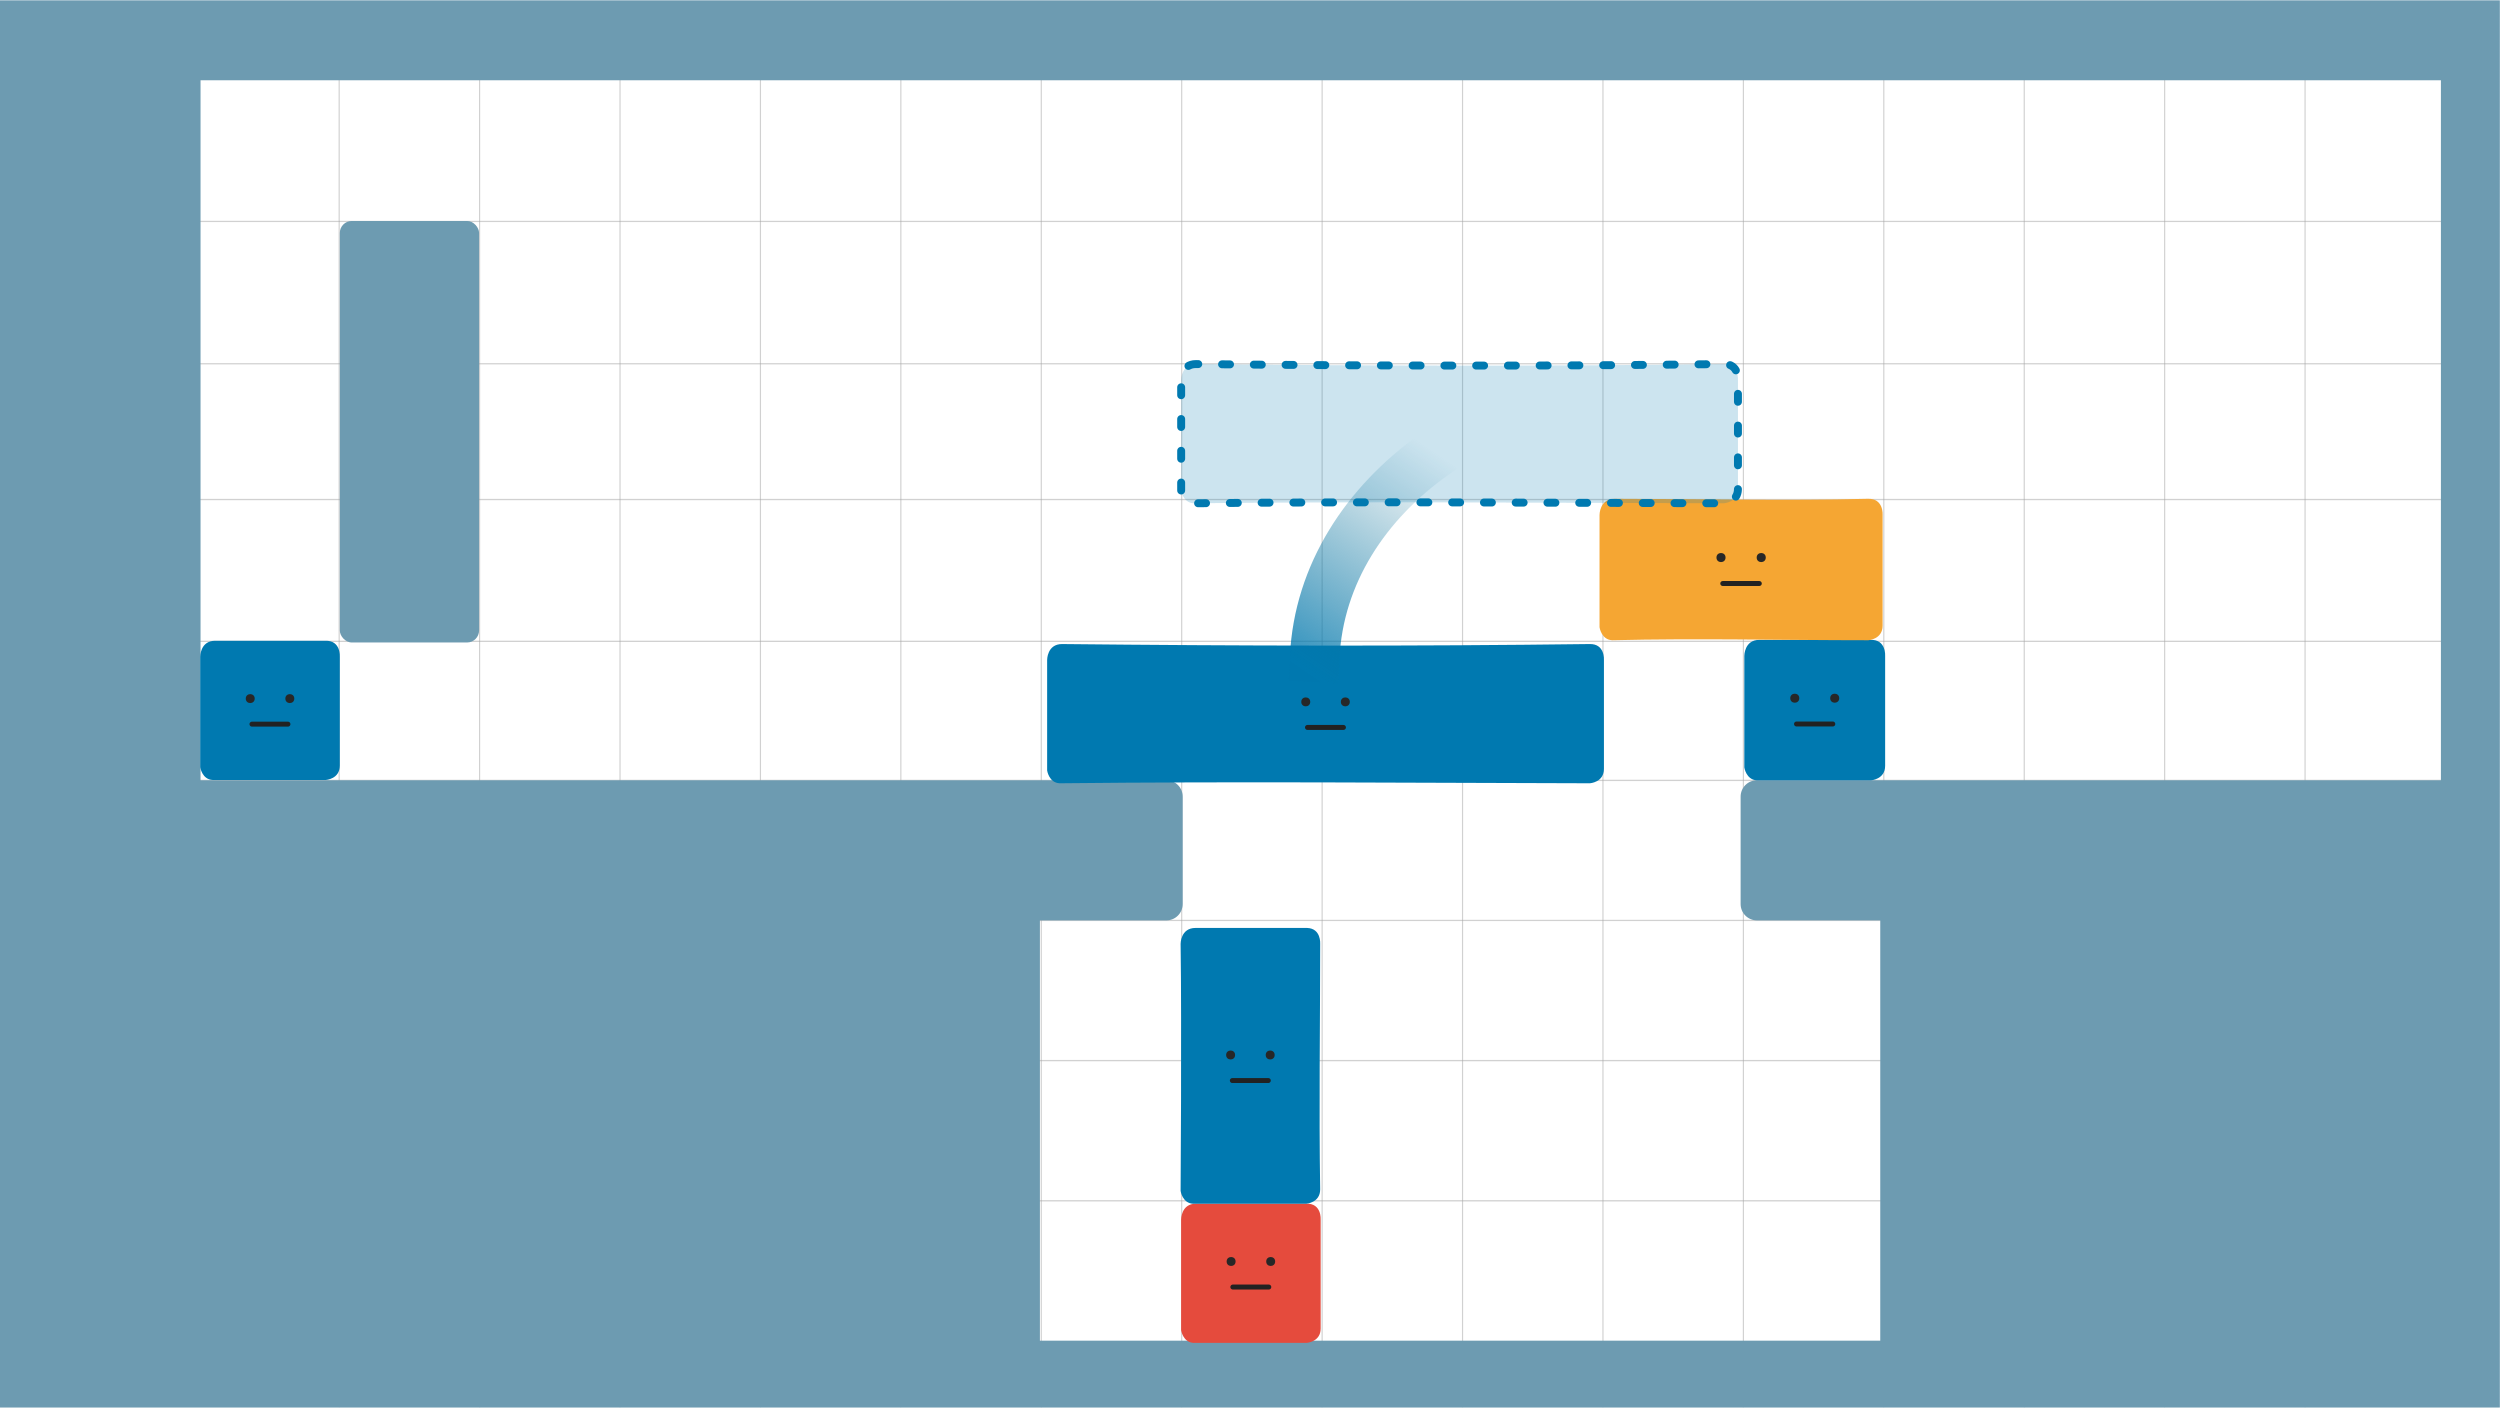 <svg xmlns="http://www.w3.org/2000/svg" xmlns:xlink="http://www.w3.org/1999/xlink" xml:space="preserve" width="1904" height="1072"><defs><linearGradient id="g"><stop offset="0" style="stop-color:#0079b0;stop-opacity:1"/><stop offset="1" style="stop-color:#fff;stop-opacity:0"/></linearGradient><linearGradient id="f"><stop offset="0" style="stop-color:#f5a633;stop-opacity:1"/><stop offset="1" style="stop-color:#f5a633;stop-opacity:0"/></linearGradient><linearGradient id="e"><stop offset="0" style="stop-color:#0079b0;stop-opacity:1"/><stop offset="1" style="stop-color:#106e8f;stop-opacity:0"/></linearGradient><linearGradient id="d"><stop offset="0" style="stop-color:#0079b0;stop-opacity:1"/><stop offset="1" style="stop-color:#0079b0;stop-opacity:0"/></linearGradient><linearGradient id="c"><stop offset="0" style="stop-color:#0079b0;stop-opacity:1"/><stop offset="1" style="stop-color:#0079b0;stop-opacity:0"/></linearGradient><linearGradient id="b"><stop offset="0" style="stop-color:#fff;stop-opacity:1"/><stop offset="1" style="stop-color:#0079b0;stop-opacity:1"/></linearGradient><linearGradient id="a"><stop offset="0" style="stop-color:#fff;stop-opacity:1"/><stop offset="1" style="stop-color:#0079b0;stop-opacity:.647"/></linearGradient><linearGradient xlink:href="#e" id="j" x1="992" x2="1101" y1="510" y2="350" gradientUnits="userSpaceOnUse"/></defs><g style="display:inline"><g style="display:inline;opacity:.5" transform="translate(5.545 -.432)"><path id="h" d="M41.943 169.083H1858.889" style="display:inline;fill:none;fill-opacity:1;stroke:#a4a4a4;stroke-width:1.002;stroke-linecap:round;stroke-linejoin:round;stroke-dasharray:none;stroke-opacity:1"/><use xlink:href="#h" style="display:inline" transform="translate(0 108.388)"/><use xlink:href="#h" style="display:inline" transform="translate(0 211.806)"/><use xlink:href="#h" style="display:inline" transform="translate(0 319.806)"/><use xlink:href="#h" style="display:inline" transform="translate(0 425.709)"/><use xlink:href="#h" style="display:inline" transform="translate(0 532.349)"/><use xlink:href="#h" style="display:inline" transform="translate(0 639.115)"/><use xlink:href="#h" style="display:inline" transform="translate(0 745.882)"/></g><g style="display:inline;opacity:.5;stroke-width:.897" transform="matrix(1 0 0 1.244 2.373 -67.226)"><path id="i" d="M897.609 58.718v859.807" style="fill:none;fill-opacity:1;stroke:#a4a4a4;stroke-width:.898;stroke-linecap:round;stroke-linejoin:round;stroke-dasharray:none;stroke-opacity:1"/><use xlink:href="#i" style="stroke-width:.897" transform="translate(106.945)"/><use xlink:href="#i" style="stroke-width:.897" transform="translate(213.891)"/><use xlink:href="#i" style="stroke-width:.897" transform="translate(320.836)"/><use xlink:href="#i" style="stroke-width:.897" transform="translate(427.782)"/><use xlink:href="#i" style="stroke-width:.897" transform="translate(534.727)"/><use xlink:href="#i" style="stroke-width:.897" transform="translate(641.673)"/><use xlink:href="#i" style="stroke-width:.897" transform="translate(748.618)"/><use xlink:href="#i" style="stroke-width:.897" transform="translate(855.564)"/><use xlink:href="#i" style="stroke-width:.897" transform="translate(-106.945)"/><use xlink:href="#i" style="stroke-width:.897" transform="translate(-213.891)"/><use xlink:href="#i" style="stroke-width:.897" transform="translate(-320.836)"/><use xlink:href="#i" style="stroke-width:.897" transform="translate(-427.782)"/><use xlink:href="#i" style="stroke-width:.897" transform="translate(-534.727)"/><use xlink:href="#i" style="stroke-width:.897" transform="translate(-641.673)"/></g><path d="M0 .25v1073.139h144V1074h1759.879V.25Zm152.734 60.869H1859V594.232h-520.844c-6.925 0-12.5 5.575-12.5 12.5v81.75c0 6.925 5.575 12.5 12.5 12.5H1432v320.08H792V700.982h96.25c6.925 0 12.5-5.575 12.5-12.5v-81.75c0-6.925-5.575-12.5-12.5-12.5H152.734Z" style="fill:#6d9bb1;fill-opacity:1;stroke-width:15.118;stroke-linecap:round;stroke-linejoin:round;stroke-dasharray:15.118,30.236"/><rect width="106.066" height="321.026" x="258.801" y="168.291" ry="9.152" style="display:inline;fill:#6d9bb1;fill-opacity:1;stroke-width:15.118;stroke-linecap:round;stroke-linejoin:round;stroke-dasharray:15.118,30.236"/><g style="display:inline"><path d="M696.068 808.51h83.887c11.993-.42 11.071 12.127 11.071 12.127V903.606c0 10.252-10.687 10.936-10.687 10.936h-86.104c-8.192-.4-9.505-9.761-9.505-9.761v-84.156s-.075-12.115 11.338-12.115z" style="opacity:1;mix-blend-mode:normal;fill:#0079b0;fill-opacity:1;stroke-width:7.559;stroke-linecap:round;stroke-linejoin:round;stroke-dasharray:7.559,15.118" transform="translate(-532.23 -320.499)"/><g style="display:inline" transform="translate(-532.365 -322.482)"><circle cx="722.949" cy="854.531" r="3.408" style="fill:#272727;fill-opacity:1;stroke:none;stroke-width:3.78;stroke-linecap:round;stroke-linejoin:round;stroke-dasharray:none;stroke-dashoffset:0;stroke-opacity:1"/><circle cx="753.094" cy="854.531" r="3.408" style="fill:#272727;fill-opacity:1;stroke:none;stroke-width:3.78;stroke-linecap:round;stroke-linejoin:round;stroke-dasharray:none;stroke-dashoffset:0;stroke-opacity:1"/><path d="M724.26 873.994h27.393" style="fill:none;fill-opacity:1;stroke:#222;stroke-width:3.78;stroke-linecap:round;stroke-linejoin:round;stroke-dasharray:none;stroke-dashoffset:0;stroke-opacity:1"/></g></g></g><g style="display:inline"><g style="display:inline"><path d="M696.068 808.51h83.887c11.993-.42 11.071 12.127 11.071 12.127V903.606c0 10.252-10.687 10.936-10.687 10.936h-86.104c-8.192-.4-9.505-9.761-9.505-9.761v-84.156s-.075-12.115 11.338-12.115z" style="opacity:1;mix-blend-mode:normal;fill:#e54b3d;fill-opacity:1;stroke-width:7.559;stroke-linecap:round;stroke-linejoin:round;stroke-dasharray:7.559,15.118" transform="translate(214.797 108.202)"/><g style="display:inline" transform="translate(214.662 106.219)"><circle cx="722.949" cy="854.531" r="3.408" style="fill:#272727;fill-opacity:1;stroke:none;stroke-width:3.78;stroke-linecap:round;stroke-linejoin:round;stroke-dasharray:none;stroke-dashoffset:0;stroke-opacity:1"/><circle cx="753.094" cy="854.531" r="3.408" style="fill:#272727;fill-opacity:1;stroke:none;stroke-width:3.78;stroke-linecap:round;stroke-linejoin:round;stroke-dasharray:none;stroke-dashoffset:0;stroke-opacity:1"/><path d="M724.26 873.994h27.393" style="fill:none;fill-opacity:1;stroke:#222;stroke-width:3.78;stroke-linecap:round;stroke-linejoin:round;stroke-dasharray:none;stroke-dashoffset:0;stroke-opacity:1"/></g></g><g style="display:inline"><path d="M781.042 704.483c-.35-.011-.711-.011-1.086.002h-83.887c-11.413 0-11.338 12.115-11.338 12.115.909 62.74 0 188.18 0 188.18s1.312 9.362 9.504 9.762h86.105s10.686-.683 10.686-10.936c-1.008-62.38 0-124.558 0-186.994 0 0 .865-11.775-9.984-12.129z" style="opacity:1;mix-blend-mode:normal;fill:#0079b0;fill-opacity:1;stroke-width:7.559;stroke-linecap:round;stroke-linejoin:round;stroke-dasharray:7.559,15.118" transform="translate(214.421 2.238)"/><g style="display:inline" transform="translate(214.286 -51.05)"><circle cx="722.949" cy="854.531" r="3.408" style="fill:#272727;fill-opacity:1;stroke:none;stroke-width:3.78;stroke-linecap:round;stroke-linejoin:round;stroke-dasharray:none;stroke-dashoffset:0;stroke-opacity:1"/><circle cx="753.094" cy="854.531" r="3.408" style="fill:#272727;fill-opacity:1;stroke:none;stroke-width:3.78;stroke-linecap:round;stroke-linejoin:round;stroke-dasharray:none;stroke-dashoffset:0;stroke-opacity:1"/><path d="M724.26 873.994h27.393" style="fill:none;fill-opacity:1;stroke:#222;stroke-width:3.78;stroke-linecap:round;stroke-linejoin:round;stroke-dasharray:none;stroke-dashoffset:0;stroke-opacity:1"/></g></g><g style="display:inline;stroke-width:.991"><path d="M696.068 808.51h83.887c11.993-.42 11.071 12.127 11.071 12.127V903.606c0 10.252-10.687 10.936-10.687 10.936h-86.104c-8.192-.4-9.505-9.761-9.505-9.761v-84.156s-.075-12.115 11.338-12.115z" style="opacity:1;mix-blend-mode:normal;fill:#0079b0;fill-opacity:1;stroke-width:7.489;stroke-linecap:round;stroke-linejoin:round;stroke-dasharray:7.489,14.977" transform="translate(637.579 -328.466) scale(1.009)"/><g style="display:inline;stroke-width:.991" transform="translate(637.443 -330.467) scale(1.009)"><circle cx="722.949" cy="854.531" r="3.408" style="fill:#272727;fill-opacity:1;stroke:none;stroke-width:3.744;stroke-linecap:round;stroke-linejoin:round;stroke-dasharray:none;stroke-dashoffset:0;stroke-opacity:1"/><circle cx="753.094" cy="854.531" r="3.408" style="fill:#272727;fill-opacity:1;stroke:none;stroke-width:3.744;stroke-linecap:round;stroke-linejoin:round;stroke-dasharray:none;stroke-dashoffset:0;stroke-opacity:1"/><path d="M724.26 873.994h27.393" style="fill:none;fill-opacity:1;stroke:#222;stroke-width:3.744;stroke-linecap:round;stroke-linejoin:round;stroke-dasharray:none;stroke-dashoffset:0;stroke-opacity:1"/></g></g><g style="display:inline"><path d="M696.069 808.51c-11.413 0-11.338 12.115-11.338 12.115v84.156s1.312 9.36 9.504 9.76c134.637-1.474 269.221-.302 403.857 0 0 0 10.688-.683 10.688-10.936v-82.969s.92-12.547-11.072-12.127c-134.101 1.735-267.573 1.413-401.639 0z" style="opacity:1;mix-blend-mode:normal;fill:#0079b0;fill-opacity:1;stroke-width:7.559;stroke-linecap:round;stroke-linejoin:round;stroke-dasharray:7.559,15.118" transform="translate(112.769 -317.999)"/><g style="display:inline" transform="translate(271.511 -319.982)"><circle cx="722.949" cy="854.531" r="3.408" style="fill:#272727;fill-opacity:1;stroke:none;stroke-width:3.78;stroke-linecap:round;stroke-linejoin:round;stroke-dasharray:none;stroke-dashoffset:0;stroke-opacity:1"/><circle cx="753.094" cy="854.531" r="3.408" style="fill:#272727;fill-opacity:1;stroke:none;stroke-width:3.78;stroke-linecap:round;stroke-linejoin:round;stroke-dasharray:none;stroke-dashoffset:0;stroke-opacity:1"/><path d="M724.26 873.994h27.393" style="fill:none;fill-opacity:1;stroke:#222;stroke-width:3.78;stroke-linecap:round;stroke-linejoin:round;stroke-dasharray:none;stroke-dashoffset:0;stroke-opacity:1"/></g></g><path d="m1096.221 320.129-15.4 10.953c-54.831 38.993-95.101 98.192-98.434 168.656l-.893 18.877 37.754 1.785.893-18.877c2.702-57.136 35.263-105.988 82.584-139.641l15.4-10.951z" style="opacity:.814;fill:url(#j);fill-opacity:1;stroke-linecap:square"/><g style="display:inline;stroke-width:.984"><path d="M696.069 808.51c-11.413 0-11.338 12.115-11.338 12.115v84.156s1.312 9.36 9.504 9.76c64.129-1.6 127.718 0 192.008 0 0 0 10.688-.683 10.688-10.936v-82.969s.92-12.547-11.072-12.127c-63.382 1.612-126.319.001-189.789 0z" style="opacity:1;mix-blend-mode:normal;fill:#f5a633;fill-opacity:1;stroke-width:7.436;stroke-linecap:round;stroke-linejoin:round;stroke-dasharray:7.436,14.873" transform="translate(522.516 -441.559) scale(1.016)"/><g style="display:inline;stroke-width:.984" transform="translate(576.204 -443.574) scale(1.016)"><circle cx="722.949" cy="854.531" r="3.408" style="fill:#272727;fill-opacity:1;stroke:none;stroke-width:3.718;stroke-linecap:round;stroke-linejoin:round;stroke-dasharray:none;stroke-dashoffset:0;stroke-opacity:1"/><circle cx="753.094" cy="854.531" r="3.408" style="fill:#272727;fill-opacity:1;stroke:none;stroke-width:3.718;stroke-linecap:round;stroke-linejoin:round;stroke-dasharray:none;stroke-dashoffset:0;stroke-opacity:1"/><path d="M724.26 873.994h27.393" style="fill:none;fill-opacity:1;stroke:#222;stroke-width:3.718;stroke-linecap:round;stroke-linejoin:round;stroke-dasharray:none;stroke-dashoffset:0;stroke-opacity:1"/></g></g><path d="M910.913 277.272c-11.413 0-11.338 12.115-11.338 12.115v84.156s1.312 9.36 9.504 9.76c134.637-1.474 269.221-.302 403.857 0 0 0 10.688-.683 10.688-10.936v-82.969s.92-12.547-11.072-12.127c-134.101 1.735-267.573 1.413-401.639 0z" style="display:inline;opacity:1;mix-blend-mode:normal;fill:#0079b0;fill-opacity:.2;stroke:#0079b0;stroke-width:6.047;stroke-linecap:round;stroke-linejoin:round;stroke-dasharray:6.047,18.142;stroke-dashoffset:0;stroke-opacity:1"/></g></svg>